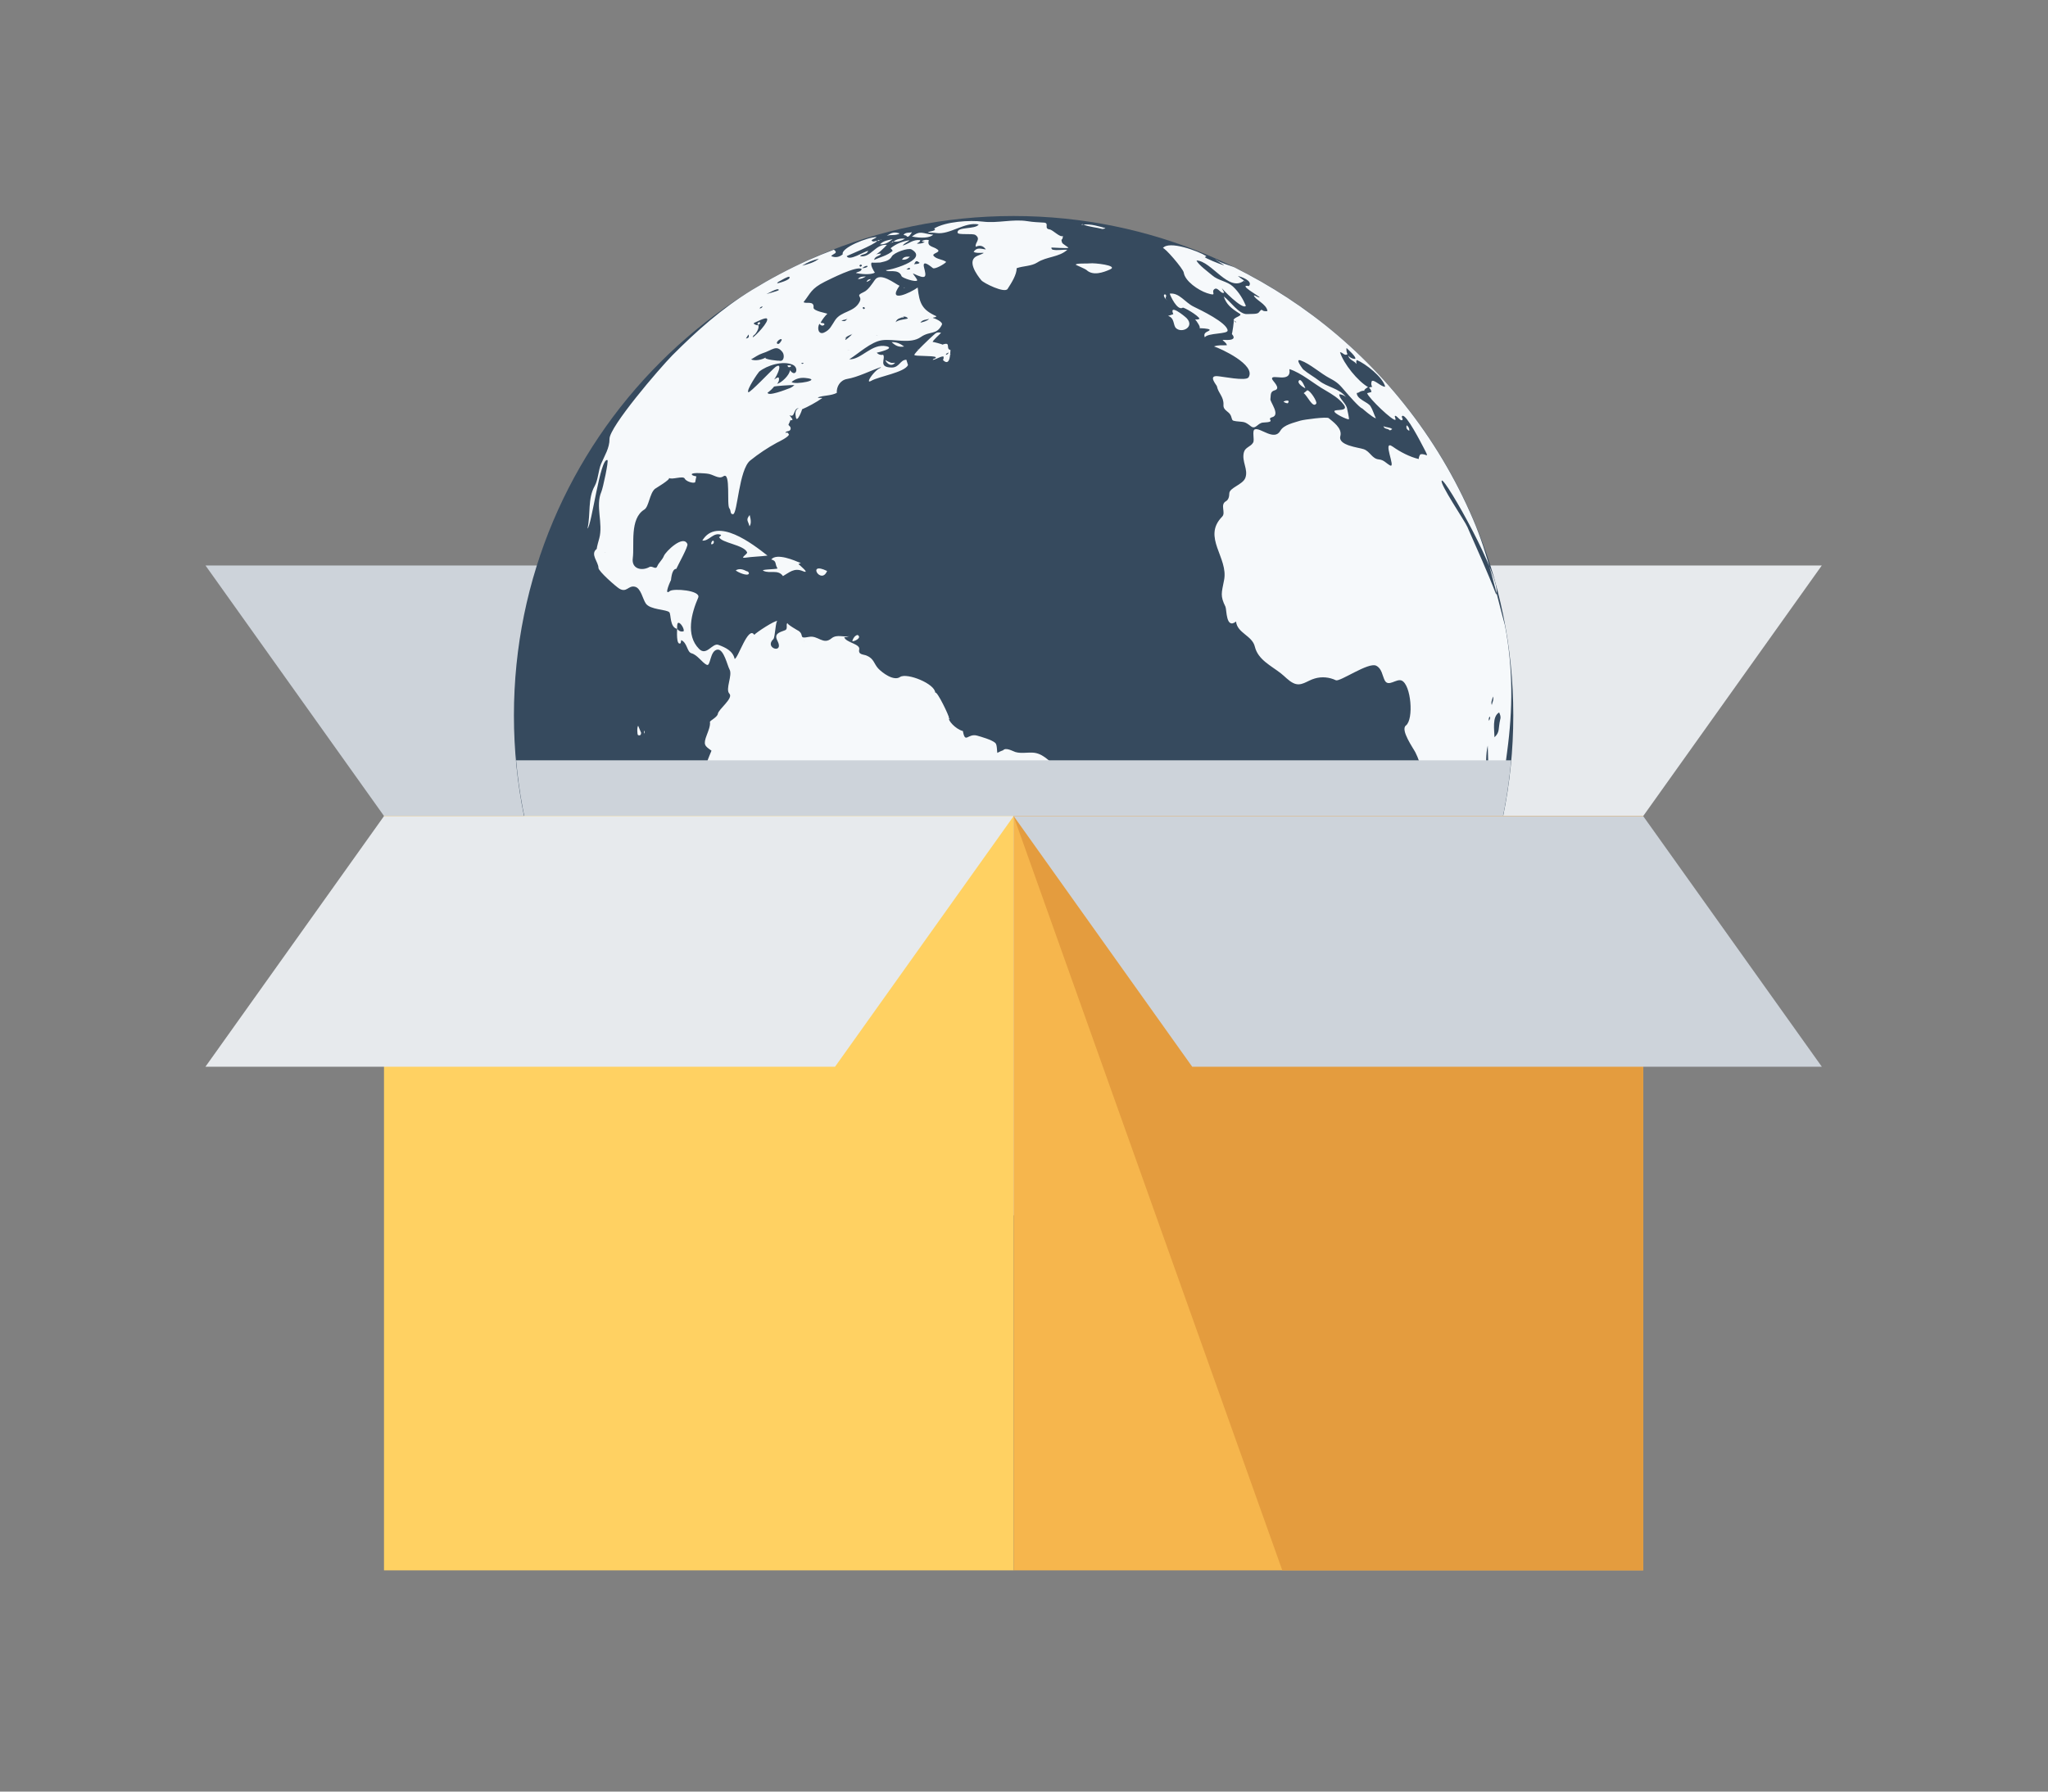 <?xml version="1.0" encoding="utf-8"?>
<!-- Generator: Adobe Illustrator 16.0.0, SVG Export Plug-In . SVG Version: 6.00 Build 0)  -->
<!DOCTYPE svg PUBLIC "-//W3C//DTD SVG 1.1//EN" "http://www.w3.org/Graphics/SVG/1.1/DTD/svg11.dtd">
<svg version="1.1" id="Layer_1" xmlns="http://www.w3.org/2000/svg" xmlns:xlink="http://www.w3.org/1999/xlink" x="0px" y="0px"
	 width="80px" height="70px" viewBox="0 0 80 70" enable-background="new 0 0 80 70" xml:space="preserve">
<rect x="0" y="0" width="80" height="70" fill="#808080" stroke="none"/>
<polygon fill="#E7EAED" points="64.188,31.884 39.593,31.884 46.568,22.094 71.164,22.094 "/>
<polygon fill="#CDD3DA" points="15.002,31.884 39.596,31.884 32.617,22.094 8.027,22.094 "/>
<path fill="#364A5E" d="M59.113,27.956c0,10.776-8.737,19.519-19.521,19.519c-10.78,0-19.517-8.742-19.517-19.519
	c0-10.781,8.737-19.516,19.517-19.516C50.376,8.44,59.113,17.175,59.113,27.956"/>
<path fill="#F6F9FB" d="M35.028,44.271c0.077,0.015,0.287-0.059,0.35-0.072c-0.148-0.118-0.463-0.131-0.647-0.241
	c0.015,0.006-0.583-0.36-0.455-0.058c0.029,0.07,0.144,0.004,0.196,0.043c-0.07,0.106-0.106,0.076-0.027,0.123
	c0-0.002-0.665-0.363,0.007-0.387c-0.469-0.416,0.026-0.287-0.117-0.552c-0.103-0.178,0.391-0.351,0.125-0.508
	c-0.123-0.073-0.268-0.062-0.398-0.149c-0.184-0.131-0.007-0.367,0.165-0.349c0.013,0,0.108-0.419,0.137-0.486
	c-0.049-0.019-0.39-0.446-0.309-0.534c0.103-0.107,0.55,0.275,0.662-0.01c0.043-0.1-0.16-0.378-0.144-0.492
	c0.206-0.021,1.534,0.029,1.312-0.58c-0.08-0.209-0.644-0.529-0.584-0.699c0.197,0.025,0.521,0.31,0.727,0.197
	c0.173-0.09,0.308,0.094,0.487-0.106c0.031-0.032,0.325-0.347,0.245-0.41c-0.091,0-0.139,0.047-0.149,0.155
	c-0.104-0.141,0.078-0.246,0.17-0.348c0.027,0.032,0.045,0.064,0.068,0.094c0.109-0.17,0.727-0.975,0.75-0.987
	c0.315-0.367,0.053-0.856,0.368-1.153c0.282-0.266,0.59-0.443,0.949-0.582c0.11-0.046,0.5-0.252,0.58-0.229
	c0.655,0.199,0.577-0.58,0.992-0.933c0.422-0.354,0.11-2.159,0.458-2.293c0.188-0.073,0.744-0.761,1.027-1.074
	c0.281-0.299,0.318-0.688,0.211-1.069c-0.168-0.585-0.334-0.25-0.754-0.503c-0.343-0.206-0.601-0.607-1.021-0.666
	c-0.246-0.032-0.503,0.042-0.748-0.031c-0.101-0.032-0.381-0.202-0.487-0.058c0.018-0.024-0.229,0.089-0.207,0.096
	c-0.032-0.015-0.005-0.318-0.087-0.391c-0.127-0.123-0.565-0.246-0.719-0.289c-0.362-0.093-0.454,0.338-0.548-0.177
	c-0.299-0.08-0.598-0.431-0.545-0.516c0.026-0.039-0.47-1.078-0.536-0.982c-0.007-0.35-1.092-0.785-1.368-0.618
	c-0.249,0.182-0.703-0.163-0.857-0.327c-0.173-0.188-0.165-0.384-0.453-0.504c-0.121-0.053-0.336-0.028-0.291-0.239
	c0.053-0.223-0.53-0.269-0.585-0.484c0.082,0.015,0.15-0.027,0.226-0.047c-0.224,0.077-0.502-0.086-0.725,0.096
	c-0.325,0.272-0.522-0.127-0.878-0.058c-0.449,0.087-0.146-0.077-0.433-0.252c0.117,0.074-0.529-0.294-0.377-0.282
	c-0.135-0.018,0.021,0.222-0.13,0.276c-0.238,0.087-0.438,0.139-0.287,0.422c0.261,0.52-0.54,0.276-0.164-0.078
	c0.07-0.061,0.085-0.735,0.161-0.709c-0.093-0.033-0.825,0.444-0.907,0.543c-0.237-0.376-0.635,0.932-0.767,0.94
	c-0.069-0.321-0.376-0.452-0.635-0.548c-0.235-0.089-0.463,0.456-0.755,0.157c-0.53-0.534-0.297-1.396-0.033-2.004
	c0.116-0.284-0.972-0.367-1.107-0.256c-0.262,0.218,0.046-0.444,0.043-0.426c0.027-0.268,0.09-0.445,0.208-0.441
	c0.068-0.158,0.476-0.883,0.433-0.969c-0.161-0.381-0.848,0.292-0.916,0.461c-0.066,0.166-0.2,0.258-0.262,0.409
	c-0.063,0.148-0.191-0.034-0.303,0.026c-0.296,0.167-0.713,0.08-0.651-0.352c0.068-0.517-0.132-1.538,0.452-1.893
	c0.176-0.111,0.202-0.623,0.41-0.806c0.025-0.023,0.614-0.363,0.554-0.431c0.086,0.091,0.547-0.095,0.609,0.025
	c0.041,0.101,0.316,0.204,0.412,0.148c-0.007,0.014,0.046-0.229,0.046-0.231c-0.007-0.003-0.19-0.027-0.179-0.085
	c0.016-0.081,0.568-0.027,0.588-0.024c0.258,0.02,0.454,0.237,0.646,0.106c0.3-0.206,0.117,1.136,0.237,1.257
	c0.065,0.074,0.017,0.234,0.143,0.223c0.173-0.02,0.227-1.743,0.669-2.098c0.326-0.263,0.677-0.496,1.038-0.693
	c0.116-0.058,0.414-0.202,0.475-0.312c-0.017-0.057-0.073-0.124-0.129-0.064c-0.021-0.104,0.159-0.04,0.191-0.15
	c0.031-0.112-0.094-0.148-0.08-0.186c-0.005,0.009,0.111-0.226,0.073-0.193c0.002,0.005,0.007,0.015,0.008,0.023
	c0.184,0.031-0.039-0.169-0.045-0.196c0.233,0.121,0.133-0.257,0.365-0.277c-0.167,0.071-0.133,0.253-0.112,0.365
	c0.046,0.245,0.262-0.341,0.239-0.317c0.216-0.09,0.56-0.273,0.794-0.441c-0.055-0.021-0.113,0.022-0.178-0.024
	c0.242-0.087,0.507-0.058,0.742-0.176c-0.016-0.244,0.13-0.496,0.4-0.544c0.417-0.069,0.905-0.321,1.323-0.464
	c-0.063,0.144,0.036,0.034,0.147,0.088c-0.135-0.353-0.874,0.654-0.521,0.446c0.297-0.171,1.298-0.325,1.433-0.613
	c-0.004-0.017-0.064-0.208-0.064-0.208c-0.247,0-0.267,0.304-0.571,0.304c-0.553-0.008-0.223-0.349-0.337-0.499
	c-0.094,0.022-0.182-0.006-0.25-0.08c0.057-0.014,0.738-0.17,0.379-0.253c-0.583-0.123-0.97,0.527-1.453,0.511
	c0.36-0.221,0.848-0.688,1.284-0.746c0.461-0.064,1.106,0.163,1.513-0.125c0.362-0.252,0.612-0.065,0.82-0.475
	c0.063-0.113-0.268-0.252-0.35-0.272c0.035-0.041,0.112,0,0.135-0.067c-0.548-0.246-0.663-0.489-0.728-1.12
	c-0.274,0.203-1.21,0.636-0.71-0.069c-0.179-0.077-0.748-0.551-0.966-0.223c-0.104,0.146-0.259,0.394-0.427,0.467
	c-0.371,0.171-0.041,0.136-0.167,0.384c-0.209,0.412-0.712,0.354-0.953,0.713c-0.151,0.226-0.197,0.382-0.437,0.489
	c-0.204,0.09-0.282-0.151-0.181-0.344c0.07,0.081,0.138,0.092,0.196,0.034c0.017-0.085-0.11-0.046-0.146-0.081
	c0.071-0.127,0.159-0.244,0.263-0.347c-0.031-0.021-0.558-0.105-0.541-0.241c0.037-0.288-0.324-0.129-0.387-0.214
	c0.281-0.354,0.284-0.519,0.828-0.795c0.194-0.094,1.248-0.634,1.441-0.498c-0.028,0.12-0.159,0.094-0.227,0.158
	c0.152,0.038,0.594,0.086,0.742-0.018c-0.03-0.029-0.209-0.322-0.119-0.392c-0.015,0.012,0.302,0.006,0.329,0
	c0.166-0.041,0.353-0.062,0.451-0.236c0.082-0.153,0.638-0.349,0.771-0.275c0.728,0.415-0.99,0.854-1.001,0.804
	c0.034,0.121,0.497-0.081,0.611,0.238c0.026,0.076,0.556,0.246,0.607,0.172c0.028-0.037-0.15-0.229-0.162-0.278
	c0.554,0.268,0.526,0.131,0.431-0.239c-0.082-0.354,0.325,0.023,0.35,0.034c0.089,0.05,0.462-0.168,0.518-0.243
	c-0.134-0.104-0.369-0.1-0.485-0.229c-0.108-0.11,0.291-0.137,0.152-0.251c-0.167-0.138-0.434-0.103-0.344-0.371
	c-0.089-0.024-0.185-0.015-0.269,0.036c0.022,0.048,0.078,0.012,0.102,0.04c-0.093,0.055-0.196,0.064-0.297,0.062
	c0.03-0.049,0.123-0.049,0.125-0.139c-0.288-0.033-0.435,0.139-0.684,0.213c0.07-0.1,0.19-0.132,0.273-0.209
	c-0.269,0.037-0.529,0.137-0.746,0.313c0.035,0.032,0.063,0.061,0.082,0.102c-0.205,0.186-0.483,0.241-0.726,0.354
	c0.039-0.167,0.215-0.125,0.273-0.247c-0.087,0-0.176,0.019-0.255,0.057c0.104-0.011,0.413-0.317,0.483-0.398
	c-0.45-0.047-0.633,0.523-1.051,0.442c0.084-0.101,0.262-0.05,0.321-0.208c-0.156,0.019-0.741,0.417-0.841,0.208
	c-0.004-0.013,1.079-0.442,1.192-0.597c-0.075-0.009-0.155,0.069-0.222-0.019c0.053-0.06,0.141-0.066,0.199-0.131
	c-0.348-0.002-1.406,0.426-1.323,0.673c-0.135,0.112-0.286,0.143-0.451,0.072c0.066-0.102,0.293-0.104,0.106-0.253
	c-0.337,0.127-0.671,0.265-1.002,0.41c-0.753,0.338-1.5,0.736-2.211,1.172c-1.17,0.72-2.129,1.575-3.094,2.542
	c-0.512,0.521-2.464,2.797-2.459,3.271c0.005,0.353-0.197,0.662-0.331,0.978c-0.106,0.257-0.114,0.62-0.246,0.858
	c-0.283,0.504-0.154,1.087-0.283,1.667c0.165-0.119,0.491-2.775,0.778-2.677c0.058,0.021-0.177,1.104-0.236,1.239
	c-0.241,0.555,0.076,1.237-0.082,1.819c-0.018,0.057-0.099,0.355-0.1,0.414c-0.268,0.204,0.07,0.511,0.068,0.741
	c0,0.133,0.687,0.734,0.815,0.811c0.291,0.172,0.349-0.134,0.606-0.076c0.237,0.048,0.305,0.477,0.429,0.657
	c0.173,0.251,0.81,0.225,0.92,0.344c0.072,0.09,0.011,0.581,0.303,0.648c-0.002-0.032-0.005-0.21,0.033-0.232
	c0.092-0.055,0.277,0.269,0.214,0.329c-0.094,0.021-0.175-0.009-0.246-0.097c0,0.042-0.048,0.682,0.138,0.557
	c0.006-0.038,0.014-0.081,0.022-0.119c0.24,0.107,0.222,0.463,0.399,0.514c0.238,0.065,0.418,0.369,0.596,0.451
	c0.158,0.082,0.117-0.563,0.423-0.594c0.247-0.022,0.384,0.624,0.468,0.775c0.128,0.226-0.174,0.771-0.007,0.945
	c0.173,0.178-0.424,0.608-0.449,0.789c-0.022,0.138-0.319,0.268-0.309,0.319c0.021,0.154-0.066,0.354-0.12,0.5
	c-0.155,0.4-0.079,0.433,0.181,0.621c0.01,0.008-0.481,0.978-0.202,1.225c0.448,0.368,1.031,1.267,1.172,1.832
	c0.292,0.781,0.733,1.258,1.475,1.643c0.606,0.315,1.032,0.858,1.032,1.582c0.02,0.428-0.041,0.959,0.138,1.367
	c0.128,0.274-0.109,0.735,0.069,0.988c0.116,0.155-0.035,0.246,0.034,0.395c0.069,0.158,0.237,0.418,0.233,0.604
	c-0.005,0.307-0.002,0.669,0.019,0.973c0.003,0.102-0.09,0.276-0.04,0.342c0.075,0.09,0.479,1.099,0.479,1.396
	c0,0.073,0.318-0.017,0.035-0.308c0.336-0.188,0.269,0.611,0.293,0.617c-0.309-0.104-0.108-0.021-0.087,0.373
	c0.014,0.233-0.06,0.121,0.13,0.166c0.301,0.067,0,0.268,0.114,0.433c0.23,0.323,0.574,0.628,0.812,0.879
	C33.902,44.241,34.564,44.176,35.028,44.271C35.09,44.283,34.94,44.256,35.028,44.271 M36.297,12.459
	c-0.106,0.095-0.223,0.115-0.345,0.149C36.038,12.48,36.167,12.5,36.297,12.459 M35.281,12.372c0.08-0.012,0.141,0.011,0.184,0.067
	c0.003,0.029-0.419,0.049-0.481,0.159C35.039,12.414,35.191,12.444,35.281,12.372C35.325,12.425,35.191,12.444,35.281,12.372
	 M34.258,13.094C34.349,13.118,34.13,13.075,34.258,13.094C34.263,13.097,34.235,13.092,34.258,13.094 M33.695,12.024
	c0.04-0.042,0.069-0.035,0.092,0.022C33.746,12.091,33.718,12.084,33.695,12.024C33.699,12,33.693,12.052,33.695,12.024
	 M33.139,13.693C32.985,13.683,33.307,13.697,33.139,13.693C33.12,13.691,33.166,13.694,33.139,13.693 M33.307,13.045
	c-0.545,0.509-0.121,0.008-0.277,0.164c0.002,0.01,0,0.015-0.012,0.017C32.977,13.18,33.296,13.047,33.307,13.045
	C33.239,13.111,33.21,13.064,33.307,13.045 M33.106,12.447c-0.099,0.112-0.099,0.112-0.236,0.083
	C32.943,12.485,33.039,12.503,33.106,12.447 M35.529,10.529c-0.032,0.001-0.066,0.001-0.124,0.001
	C35.583,10.385,35.548,10.529,35.529,10.529C35.498,10.53,35.555,10.529,35.529,10.529 M35.923,10.267
	c-0.062,0.068-0.146,0.03-0.218,0.063C35.78,10.175,35.797,10.174,35.923,10.267 M33.727,10.446
	c0.044-0.041,0.096-0.061,0.156-0.058C33.937,10.466,33.554,10.509,33.727,10.446C33.746,10.407,33.703,10.455,33.727,10.446
	 M33.624,10.335c0.063,0.027,0.059,0.055-0.014,0.088C33.554,10.39,33.562,10.362,33.624,10.335
	C33.649,10.335,33.598,10.34,33.624,10.335 M30.78,15.191c0.003-0.001-0.854,0.342-0.789,0.13c-0.019,0.066,0.296-0.243,0.23-0.213
	c0.068-0.03,0.644-0.065,0.81-0.063C30.945,15.132,30.864,15.163,30.78,15.191C30.588,15.264,30.864,15.163,30.78,15.191
	 M31.463,14.768c0.708,0.068-0.419,0.283-0.542,0.157C31.084,14.788,31.271,14.747,31.463,14.768
	C31.521,14.775,31.271,14.747,31.463,14.768 M31.346,10.374c0.188-0.12,0.395-0.211,0.643-0.267
	c-0.181,0.149-0.424,0.212-0.647,0.273L31.346,10.374z M31.387,14.193c-0.035,0.032-0.06,0.031-0.091,0
	C31.339,14.176,31.381,14.163,31.387,14.193C31.399,14.224,31.381,14.163,31.387,14.193 M31.176,14.616
	C31.161,14.616,31.111,14.603,31.176,14.616C31.184,14.616,31.156,14.611,31.176,14.616 M30.971,14.254
	c0.256,0.121,0.11,0.519-0.114,0.209c-0.006,0.184-0.328,0.497-0.503,0.535c0.066-0.074,0.093-0.152,0.068-0.24
	c-0.054-0.045-0.157,0.077-0.218,0.077c0.025,0.11,0.46-0.749,0.093-0.5c-0.135,0.101-1.016,1.041-1.067,0.989
	c-0.083-0.085,0.389-0.774,0.425-0.803C29.958,14.275,30.588,14.077,30.971,14.254 M30.479,10.973
	c0.041-0.023,0.319-0.193,0.356-0.154c0.09,0.112-0.454,0.253-0.482,0.254C30.388,11.006,30.435,10.997,30.479,10.973
	C30.582,10.916,30.435,10.997,30.479,10.973 M30.538,13.277c0,0.013-0.111,0.228-0.184,0.142
	C30.3,13.362,30.521,13.18,30.538,13.277C30.529,13.331,30.533,13.25,30.538,13.277 M29.917,11.497c0.036,0,0.492-0.286,0.505-0.167
	C30.43,11.363,29.865,11.506,29.917,11.497 M29.794,11.969c-0.031,0.053-0.058,0.081-0.122,0.081
	C29.696,11.993,29.736,11.988,29.794,11.969 M29.476,13.075c0.063-0.05,0.21-0.288,0.137-0.382c0.042,0.049-0.273-0.035-0.13-0.09
	c0.058-0.02,0.42-0.215,0.475-0.154c0.101,0.105-0.448,0.683-0.555,0.734C29.412,13.123,29.442,13.098,29.476,13.075
	C29.562,13.005,29.442,13.098,29.476,13.075 M29.787,13.803c0.394-0.125,0.539-0.35,0.778-0.047
	c0.088,0.112,0.073,0.402-0.142,0.334c0.061,0.021-0.637-0.047-0.51-0.125c-0.139,0.089-0.414,0.149-0.574,0.078
	C29.486,13.957,29.622,13.858,29.787,13.803C29.884,13.772,29.622,13.858,29.787,13.803 M29.236,13.07
	c0.038,0.093,0.008,0.14-0.098,0.156C29.178,13.163,29.209,13.115,29.236,13.07 M23.634,21.587
	C23.453,21.583,23.772,21.583,23.634,21.587C23.614,21.587,23.65,21.587,23.634,21.587 M25.896,23.211
	C25.845,23.23,26.035,23.181,25.896,23.211C25.889,23.216,25.918,23.207,25.896,23.211 M31.413,25.035
	C31.318,25.022,31.523,25.045,31.413,25.035C31.403,25.035,31.429,25.036,31.413,25.035 M32.317,41.209
	C32.162,41.186,32.396,41.084,32.317,41.209C32.276,41.204,32.321,41.204,32.317,41.209 M32.716,33.119
	C32.664,33.061,32.75,33.155,32.716,33.119C32.71,33.112,32.731,33.127,32.716,33.119 M32.778,38.162
	C32.686,38.195,32.888,38.119,32.778,38.162C32.755,38.169,32.796,38.154,32.778,38.162 M33.311,43.592
	c-0.068-0.041-0.068-0.066-0.001-0.076C33.386,43.543,33.387,43.574,33.311,43.592C33.284,43.59,33.338,43.598,33.311,43.592
	 M34.018,43.9c-0.073-0.015-0.066-0.047,0.021-0.084C34.1,43.841,34.092,43.871,34.018,43.9C33.985,43.9,34.039,43.895,34.018,43.9
	 M32.523,41.895c-0.007,0.004-0.015,0.008-0.023,0.01C32.522,41.883,32.529,41.881,32.523,41.895 M34.275,9.41h-0.004
	c0.001-0.001,0.001-0.002,0.004-0.002V9.41z M27.644,12.553l-0.004,0.001L27.644,12.553z M27.826,12.397L27.826,12.397
	L27.826,12.397z M58.792,24.46h0.002c-0.384-1.405-0.665-2.797-1.249-4.162c-0.689-1.616-1.602-3.143-2.699-4.515
	c-1.035-1.299-2.236-2.463-3.563-3.455c-0.65-0.486-1.323-0.926-2.022-1.326c-0.339-0.192-0.68-0.375-1.027-0.55
	c-0.148-0.071-0.683-0.21-0.762-0.341c0.006,0.061,0.313,0.216,0.348,0.257c-0.205-0.055-0.75-0.287-0.756-0.322
	c0.008-0.025,0.056,0,0.053-0.042c-0.311-0.197-1.465-0.621-1.694-0.308c0.05-0.059,0.793,0.8,0.817,0.953
	c0.046,0.336,0.572,0.691,0.9,0.801c0.471,0.153,0.119-0.052,0.315-0.164c0.129-0.062,0.241,0.213,0.36,0.15
	c0-0.002,0-0.006,0.004-0.006c-0.031-0.065-0.071-0.13-0.104-0.194c-0.037,0,0.841,0.905,0.951,0.709
	c-0.103-0.244-0.261-0.526-0.508-0.754c-0.224-0.206-0.565-0.223-0.806-0.432c-0.119-0.104-0.563-0.43-0.612-0.582
	c0.586,0.02,1.263,1.265,1.856,0.785c-0.082-0.055-0.166-0.118-0.242-0.182c0.111,0.031,0.604,0.188,0.435,0.397
	c-0.465-0.082,0.403,0.395,0.419,0.445c-0.091-0.004-0.15-0.073-0.229-0.08c0.037,0.164,0.496,0.331,0.531,0.611
	c-0.283,0.045-0.16-0.168-0.341,0.058c-0.06,0.072-0.313,0.05-0.446,0.061c-0.318,0.027-0.681-0.523-0.92-0.688
	c0.104,0.305,0.271,0.449,0.61,0.664c0.171,0.094-0.233,0.137-0.228,0.272c0.016,0,0.107,0.051,0.106,0.077
	c0,0.015-0.089-0.063-0.106-0.077c0.035-0.018-0.058,0.54-0.064,0.532c0.271,0.308-0.35,0.217-0.366,0.227
	c0.048,0.069,0.149,0.106,0.17,0.209c-0.182,0.011-0.323-0.017-0.502,0.048c0.253,0.077,1.654,0.72,1.349,1.207
	c-0.102,0.161-1.045-0.039-1.224-0.046c-0.364-0.024-0.022,0.348-0.013,0.395c0.057,0.279,0.271,0.401,0.257,0.726
	c-0.015,0.229,0.214,0.238,0.292,0.431c0.063,0.171,0.021,0.185,0.202,0.21c0.312,0.038,0.317-0.008,0.578,0.197
	c0.187,0.144,0.262-0.137,0.481-0.146c0.557-0.025,0.084-0.137,0.353-0.21c0.325-0.092-0.095-0.608-0.073-0.707
	c0.023-0.137-0.021-0.288,0.159-0.34c0.282-0.073-0.076-0.367-0.093-0.445c-0.056-0.23,0.771,0.198,0.676-0.386
	c0.475,0.147,0.963,0.583,1.41,0.831c0.26,0.154,0.517,0.304,0.707,0.55c0.227,0.292-0.323,0.173-0.359,0.258
	c-0.031,0.092,0.484,0.329,0.566,0.324c0.017-0.053-0.061-0.353-0.067-0.405c-0.022-0.206-0.324-0.412-0.308-0.577
	c0.102,0.009,0.185,0.046,0.26,0.106c-0.278-0.345-0.729-0.379-1.047-0.632c-0.2-0.156-0.438-0.284-0.627-0.446
	c-0.002-0.003-0.336-0.433-0.101-0.35c0.373,0.129,0.775,0.507,1.157,0.706c0.299,0.157,0.379,0.254,0.598,0.513
	c0.09,0.102,0.555,0.641,0.657,0.659c-0.002-0.003,0.378,0.338,0.533,0.389c-0.071-0.154-0.131-0.354-0.21-0.475
	c-0.104-0.17-0.538-0.268-0.538-0.521c0.101,0.008,0.112-0.095,0.323-0.086c-0.113-0.003,0.138-0.164,0.121-0.141
	c-0.404-0.232-0.953-0.907-1.098-1.364c0.112,0.007,0.172,0.156,0.293,0.078c-0.039-0.078-0.05-0.159-0.039-0.244
	c0.03,0.034,0.414,0.366,0.336,0.429c-0.103-0.002-0.199-0.047-0.271-0.131c0.053,0.192,0.245,0.196,0.32,0.329
	c0.008-0.052-0.022-0.098,0.016-0.156c0.341,0.141,1.02,0.669,1.109,1.043c-0.146,0.016-0.43-0.294-0.522-0.22
	c-0.032,0.079-0.028,0.151,0.015,0.227c-0.045,0-0.082,0.009-0.125,0.032c0.056,0.042,0.086,0.099,0.096,0.166
	c-0.053,0.016-0.11,0.035-0.168,0.047c0.049,0.188,1.039,1.131,1.106,1.037c0.019-0.031-0.043-0.127-0.021-0.143
	c0.048-0.059,0.208,0.211,0.284,0.158c0.063-0.04-0.064-0.127,0.008-0.164c0.154-0.076,0.746,1.085,0.818,1.222
	c0.283,0.538,0.096,0.211-0.119,0.284c-0.039,0.057-0.058,0.114-0.062,0.18c-0.349-0.082-0.726-0.279-1.011-0.482
	c-0.445-0.321,0.148,0.88-0.113,0.729c-0.152-0.086-0.238-0.215-0.432-0.232c-0.271-0.024-0.344-0.317-0.594-0.4
	c-0.207-0.071-1.016-0.144-0.91-0.513c0.084-0.317-0.318-0.579-0.455-0.699c-0.071-0.063-0.965,0.054-1.107,0.097
	c-0.249,0.081-0.643,0.158-0.779,0.39c-0.238,0.43-0.785-0.136-1.002-0.048c-0.117,0.046-0.002,0.399-0.063,0.512
	c-0.091,0.167-0.308,0.181-0.361,0.378c-0.099,0.367,0.181,0.669,0.054,1.007c-0.102,0.265-0.621,0.379-0.625,0.604
	c-0.004,0.117-0.025,0.248-0.137,0.309c-0.234,0.136,0.01,0.444-0.142,0.599c-0.794,0.805,0.255,1.6,0.073,2.486
	c-0.097,0.503-0.156,0.605,0.056,1.035c0.051,0.112,0.014,0.891,0.413,0.577c0.047,0.455,0.631,0.547,0.734,0.98
	c0.125,0.514,0.629,0.74,1.019,1.046c0.159,0.123,0.29,0.282,0.476,0.375c0.315,0.161,0.536-0.09,0.848-0.176
	c0.271-0.08,0.563-0.053,0.822,0.069c0.156,0.074,1.271-0.719,1.575-0.568c0.222,0.109,0.237,0.38,0.334,0.574
	c0.144,0.274,0.456-0.084,0.663,0.007c0.365,0.165,0.479,1.508,0.165,1.755c-0.229,0.169,0.297,0.903,0.371,1.053
	c0.211,0.414,0.401,1.14,0.335,1.601c-0.053,0.371,0.05,0.96-0.166,1.291c-0.209,0.327-0.334,0.678-0.507,1.05
	c-0.44,0.954-0.015,2.04-0.396,3.035c-0.229,0.505-0.188,1.05-0.313,1.583c-0.083,0.341-0.497,0.835-0.34,1.192
	c0.25-0.221,0.621-0.192,0.91-0.332c0.569-0.287,0.851-0.956,1.267-1.398c0.226-0.234,0.364-0.533,0.494-0.82
	c0.13-0.276,0.386-0.455,0.506-0.723c0.29-0.682,0.563-1.361,0.854-2.042c0.619-1.473,0.719-2.885,0.938-4.46
	C59.098,27.709,59.105,26.123,58.792,24.46 M57.316,20.582c-0.077-0.198-1.115-1.722-0.994-1.806
	c0.139-0.089,2.363,3.849,2.123,4.457C58.102,22.335,57.701,21.462,57.316,20.582C57.316,20.574,57.398,20.764,57.316,20.582
	 M58.273,27.545c-0.043-0.11,0.014-0.203,0.047-0.332C58.361,27.348,58.291,27.44,58.273,27.545 M58.156,28.163
	c-0.002-0.067-0.008-0.119,0.039-0.17C58.225,28.059,58.197,28.105,58.156,28.163 M57.785,33.214
	c-0.041,0.015-0.075,0.027-0.12,0.041c-0.069,0,0.134-0.097,0.144-0.1C57.797,33.184,57.797,33.197,57.785,33.214
	C57.759,33.255,57.797,33.197,57.785,33.214 M57.846,31.162c-0.004-0.184,0.006-0.197,0.19-0.314
	C57.997,30.98,57.861,31.041,57.846,31.162 M58.052,30.207c-0.002-0.343-0.016-0.745,0.063-1.076c0.016,0.58,0.043,1.167,0.028,1.75
	C58.046,30.76,58.052,30.352,58.052,30.207C58.052,30.083,58.052,30.325,58.052,30.207 M58.355,31.296
	c-0.004,0.315-0.045,1.165-0.256,1.409c0.024-0.525,0.221-1.007,0.228-1.531C58.375,31.224,58.357,31.263,58.355,31.296
	C58.355,31.335,58.357,31.263,58.355,31.296 M58.602,28.11c-0.086,0.373-0.004,0.489-0.224,0.696
	c-0.002-0.275-0.103-0.81,0.183-0.971C58.596,27.925,58.635,27.997,58.602,28.11C58.566,28.264,58.635,27.997,58.602,28.11
	 M46.354,46.236c0.025,0.057-2.453,0.755-2.707,0.81c-1.035,0.218-2.08,0.354-3.137,0.407c-2.01,0.096-4.106-0.087-6.033-0.672
	c0.249,0.025,0.551,0.152,0.8,0.117c-0.241-0.152-0.538-0.101-0.75-0.287c0.803,0.132,1.569,0.068,2.308,0.166
	c-0.075-0.104-0.75-0.27-0.745-0.338c0.096-0.006,0.614-0.021,0.632-0.037c0.242-0.187-0.388-0.166-0.33-0.299
	c0.017-0.039,0.189,0.019,0.252-0.059c0.097-0.13,0-0.193,0.038-0.259c0.024-0.058,1-0.228,1.102-0.181
	c-0.114,0.067-0.246-0.014-0.203,0.177c-0.092-0.017-0.396-0.007-0.411,0.129c0.005-0.035,0.329,0.413,0.337,0.437
	c0.112,0.176,0.502,0.279,0.54,0.492c0.061,0.352,1.911,0.319,2.183,0.285c0.692-0.075,1.34-0.324,2.02-0.441
	c0.406-0.07,0.807-0.188,1.221-0.226c0.191-0.022,0.819-0.237,0.969-0.188C44.532,46.602,46.011,46.172,46.354,46.236
	C46.357,46.244,46.298,46.229,46.354,46.236 M57.596,35.462c0.076-0.196,0.141-0.406,0.239-0.6
	C57.773,35.073,57.684,35.267,57.596,35.462 M57.915,34.654c0.008-0.022,0.019-0.05,0.032-0.071
	C57.95,34.609,57.926,34.633,57.915,34.654 M36.57,9.104c-0.105-0.018-0.218-0.007-0.325-0.022C36.3,9.03,36.63,9.02,36.488,8.93
	c0.449-0.277,1.389-0.334,1.905-0.271c0.585,0.071,1.16-0.108,1.736-0.018c0.232,0.039,0.434,0.043,0.664,0.058
	c0.203,0.024-0.025,0.232,0.203,0.264c0.136,0.017,0.4,0.323,0.523,0.257c-0.006,0.214-0.098,0.063-0.029,0.265
	c0.013,0.043,0.255,0.18,0.242,0.196c-0.023,0.032-0.67-0.015-0.645-0.007c-0.05-0.008,0.012,0.102,0.055,0.083
	c0.127,0.036,0.412-0.01,0.551,0.001c-0.322,0.297-0.813,0.262-1.178,0.5c-0.226,0.146-0.558,0.131-0.801,0.221
	c0,0.25-0.19,0.555-0.355,0.81c-0.118,0.179-0.94-0.23-1.026-0.338c-0.178-0.215-0.591-0.783-0.147-0.959
	c0.542-0.215,0.003-0.038-0.154-0.155c0.131-0.182,0.271-0.121,0.478-0.09c-0.102-0.145-0.232-0.182-0.393-0.105
	c-0.054-0.156,0.224-0.296-0.016-0.462c-0.109-0.071-0.676,0.012-0.696-0.088c-0.033-0.249,0.699-0.117,0.826-0.322
	C37.686,8.653,37.101,9.187,36.57,9.104C36.465,9.086,36.668,9.119,36.57,9.104 M46.846,12.824c0.086-0.009-0.107-0.289-0.162-0.344
	c0.061,0.005,0.116,0.011,0.172-0.026c-0.045-0.126-0.612-0.457-0.654-0.432c-0.215,0.134-0.485-0.465-0.51-0.549
	c0.367-0.05,0.597,0.343,0.93,0.506c0.279,0.135,1.299,0.624,1.332,0.929c0.021,0.155-0.775,0.09-0.891,0.272
	c-0.09-0.227,0.194-0.223,0.188-0.295C47.24,12.833,46.886,12.821,46.846,12.824C46.82,12.827,46.969,12.808,46.846,12.824
	 M36.446,13.111c-0.054,0.041-0.746,0.695-0.729,0.757c0.015,0.06,0.72,0.016,0.84,0.086c-0.006,0.078-0.104,0.038-0.12,0.107
	c0.088,0,0.375-0.177,0.422-0.124c0.005,0.045-0.001,0.088-0.025,0.13c0.309,0.306,0.281-0.36,0.295-0.395
	c-0.213-0.031,0.051-0.34-0.317-0.206c0.022-0.011-0.402-0.127-0.375-0.101c-0.039-0.036,0.299-0.324,0.323-0.362
	C36.565,12.955,36.535,13.042,36.446,13.111C36.327,13.197,36.469,13.093,36.446,13.111 M37.127,13.836
	C37.153,13.862,37.078,13.862,37.127,13.836C37.129,13.841,37.121,13.84,37.127,13.836 M36.97,13.818
	c0.021-0.021,0.138-0.072,0.063-0.005C37.009,13.86,36.907,13.891,36.97,13.818C36.979,13.809,36.956,13.836,36.97,13.818
	 M36.479,13.021l0.01-0.001c0,0,0,0.003,0.001,0.008C36.489,13.023,36.489,13.023,36.479,13.021 M35.858,13.649
	c0.022,0,0.035,0,0.047,0.012C35.89,13.662,35.814,13.658,35.858,13.649C35.881,13.649,35.847,13.651,35.858,13.649 M29.089,21.793
	c-0.194,0.018,0.121-0.152,0.095-0.213c-0.128-0.297-1.012-0.365-1.096-0.599c0.04-0.015,0.065-0.043,0.081-0.082
	c-0.306-0.123-0.463,0.249-0.736,0.224c0.57-0.963,1.98,0.14,2.547,0.585C29.682,21.746,29.386,21.749,29.089,21.793
	C29.061,21.793,29.25,21.766,29.089,21.793 M29.826,22.304c-0.147-0.061,0.464-0.056,0.547-0.092
	c-0.121-0.185-0.014-0.287-0.246-0.354c0.216-0.264,0.924,0.043,1.149,0.142c-0.016,0.033-0.063,0.002-0.083,0.042
	c0.016,0.017,0.487,0.402,0.171,0.274c-0.346-0.148-0.535,0.057-0.779,0.193C30.394,22.234,30.079,22.425,29.826,22.304
	C29.796,22.292,29.88,22.33,29.826,22.304 M46.352,12.43c0.33,0.344-0.187,0.608-0.416,0.389c-0.117-0.118-0.047-0.395-0.308-0.477
	c0.067-0.02,0.138-0.042,0.204-0.068C45.65,11.849,46.262,12.341,46.352,12.43C46.424,12.509,46.323,12.403,46.352,12.43
	 M42.025,10.344c-0.02-0.069,0.479-0.038,0.558-0.054c0.138-0.023,1.13,0.078,0.778,0.238c-0.27,0.12-0.668,0.259-0.92,0.021
	C42.378,10.497,42.032,10.357,42.025,10.344C42.014,10.298,42.05,10.413,42.025,10.344 M51.063,15.249
	c0.117,0,0.399,0.445,0.354,0.518c-0.135,0.208-0.355-0.323-0.492-0.405C50.971,15.328,51.016,15.292,51.063,15.249 M35.621,9.241
	c0.336-0.256,0.413-0.112,0.833-0.069C36.323,9.293,35.999,9.319,35.621,9.241C35.714,9.169,35.999,9.319,35.621,9.241
	 M43.068,8.948c-0.252-0.068-0.51-0.078-0.752-0.174c0.289-0.032,0.64,0.076,0.845,0.135C43.227,8.931,43.053,8.942,43.068,8.948
	C42.816,8.879,43.093,8.953,43.068,8.948 M42.316,8.774c-0.022,0.004-0.053,0.006-0.08,0.008
	C42.264,8.757,42.294,8.753,42.316,8.774C42.294,8.778,42.307,8.768,42.316,8.774 M29.166,22.318
	c0.053,0.006,0.081,0.034,0.09,0.085c-0.031,0.14-0.47-0.058-0.516-0.119C28.891,22.197,29.033,22.249,29.166,22.318 M32.308,22.309
	C32.075,22.876,31.491,21.913,32.308,22.309C32.271,22.39,32.17,22.243,32.308,22.309 M33.212,25.07L33.212,25.07
	c0.009-0.016,0.025-0.024,0.042-0.025C33.243,25.054,33.233,25.059,33.212,25.07 M33.296,25.054
	c-0.012-0.005,0.063-0.233,0.207-0.244C33.68,24.919,33.38,25.064,33.296,25.054C33.28,25.048,33.487,25.077,33.296,25.054
	 M35.144,9.119c-0.16,0.104-0.348,0.034-0.505,0.096C34.86,9.058,34.966,9.07,35.144,9.119C34.984,9.222,35.113,9.109,35.144,9.119
	 M29.278,20.562c-0.062-0.232-0.153-0.237,0.006-0.44C29.343,20.34,29.343,20.47,29.278,20.562
	C29.25,20.467,29.343,20.47,29.278,20.562 M25.044,28.633c-0.003,0.086-0.045,0.119-0.123,0.087
	c-0.029-0.023-0.045-0.305,0.007-0.364C24.967,28.445,25.007,28.538,25.044,28.633C25.058,28.67,25.007,28.538,25.044,28.633
	 M34.829,13.367c0.183-0.004,0.326,0.05,0.489,0.171C35.101,13.577,34.966,13.497,34.829,13.367 M50.991,15.17h0.002
	c-0.054-0.014-0.369-0.208-0.241-0.312C50.843,14.792,50.98,15.137,50.991,15.17 M54.268,16.8c-0.06-0.063-0.19-0.024-0.227-0.149
	c0.111,0.058,0.234,0.029,0.343,0.114C54.341,16.795,54.302,16.833,54.268,16.8C54.208,16.736,54.302,16.833,54.268,16.8
	 M35.415,9.226C35.386,9.18,35.33,9.21,35.296,9.169c0.091-0.102,0.217-0.065,0.327-0.096C35.614,9.086,35.484,9.325,35.415,9.226
	C35.386,9.18,35.437,9.253,35.415,9.226 M34.868,9.345c-0.142,0.112-0.288,0.218-0.494,0.201
	C34.511,9.403,34.694,9.383,34.868,9.345 M34.819,14.179c0.038,0.006,0.083-0.003,0.147-0.007c-0.194,0.231-0.417-0.095-0.372-0.109
	C34.558,14.072,34.805,14.176,34.819,14.179C34.857,14.185,34.743,14.168,34.819,14.179 M34.902,9.44
	c0.132-0.107,0.29-0.128,0.454-0.115C35.217,9.408,35.067,9.457,34.902,9.44 M50.175,15.717c-0.155-0.021,0.285-0.16,0.128,0.041
	C50.258,15.755,50.211,15.743,50.175,15.717C50.146,15.715,50.219,15.721,50.175,15.717 M55.052,16.833
	c-0.1-0.047-0.134-0.11-0.104-0.217C55.021,16.674,55.059,16.735,55.052,16.833 M35.234,10.147c0.057-0.099,0.114-0.125,0.307-0.12
	C35.449,10.134,35.345,10.153,35.234,10.147 M33.823,10.803c-0.105,0.061-0.195,0.105-0.313,0.099
	C33.598,10.803,33.693,10.804,33.823,10.803 M45.541,11.607c-0.021,0.044-0.004,0.072,0.029,0.102
	c-0.037-0.014-0.172-0.184-0.063-0.211C45.555,11.52,45.566,11.557,45.541,11.607C45.52,11.651,45.559,11.585,45.541,11.607
	 M27.886,21.167c-0.004,0.069-0.035,0.101-0.101,0.099C27.755,21.209,27.859,21.047,27.886,21.167
	C27.897,21.205,27.881,21.144,27.886,21.167 M34.46,41.438c0.051,0.02,0.079,0.059,0.085,0.112
	C34.545,41.725,34.236,41.456,34.46,41.438C34.491,41.434,34.409,41.439,34.46,41.438 M34.018,10.905
	c-0.038,0.055-0.089,0.081-0.17,0.11C33.886,10.925,33.946,10.908,34.018,10.905 M25.186,28.603
	C25.172,28.797,25.13,28.415,25.186,28.603C25.184,28.626,25.18,28.582,25.186,28.603 M35.321,11.229
	c0.005-0.004,0.016,0.003,0.023,0.004C35.322,11.25,35.277,11.25,35.321,11.229 M34.448,9.368c-0.023,0.003-0.045,0.006-0.069,0.009
	C34.402,9.362,34.422,9.36,34.448,9.368 M34.368,9.38c-0.011,0,0.006-0.004,0.011-0.004C34.374,9.377,34.368,9.377,34.368,9.38
	 M34.275,9.407V9.41C34.272,9.407,34.275,9.407,34.275,9.407 M34.275,9.407c0.021-0.031,0.059-0.024,0.088-0.027
	C34.344,9.417,34.311,9.42,34.275,9.407 M34.899,9.44h0.002C34.901,9.441,34.899,9.442,34.899,9.44 M34.899,9.441
	c-0.008,0.038-0.038,0.029-0.062,0.029C34.847,9.441,34.867,9.438,34.899,9.441 M27.715,29.437
	C27.675,29.405,27.745,29.462,27.715,29.437C27.698,29.423,27.74,29.455,27.715,29.437 M48.591,10.973
	C48.711,11.006,48.6,11,48.591,10.973C48.591,10.973,48.596,10.993,48.591,10.973 M45.575,11.713
	c-0.003-0.001-0.003-0.005-0.003-0.005c0.009,0.004,0.013,0.012,0.009,0.027C45.581,11.728,45.576,11.721,45.575,11.713
	C45.572,11.712,45.576,11.721,45.575,11.713 M34.834,9.47h0.003c0,0.005,0,0.005-0.003,0.003V9.47z M34.795,9.482
	c0.01-0.003,0.023-0.003,0.039-0.009C34.815,9.498,34.801,9.499,34.795,9.482C34.805,9.479,34.796,9.483,34.795,9.482
	 M52.577,15.513L52.577,15.513l0.002,0.001L52.577,15.513z M37.085,28.099C37.025,28.048,37.128,28.059,37.085,28.099
	C37.078,28.095,37.101,28.085,37.085,28.099 M46.364,46.232c-0.003,0.004-0.007,0.004-0.013,0.004
	c0.002-0.01,0.006-0.014,0.014-0.01L46.364,46.232z M46.354,46.236C46.354,46.236,46.352,46.236,46.354,46.236 M30.76,14.278
	c0.011-0.002,0.192-0.021,0.128,0.049C30.817,14.364,30.775,14.349,30.76,14.278C30.78,14.276,30.764,14.319,30.76,14.278
	 M29.618,12.693c-0.05-0.035-0.034-0.071,0.037-0.109C29.716,12.606,29.706,12.644,29.618,12.693
	C29.598,12.69,29.662,12.681,29.618,12.693"/>
<g>
	<g>
		<g>
			<defs>
				<rect id="SVGID_1_" x="20.161" y="29.707" width="38.868" height="17.768"/>
			</defs>
			<clipPath id="SVGID_2_">
				<use xlink:href="#SVGID_1_"  overflow="visible"/>
			</clipPath>
			<path clip-path="url(#SVGID_2_)" fill="#CDD3DA" d="M20.161,29.707c0.883,9.956,9.245,17.768,19.432,17.768
				c10.188,0,18.554-7.812,19.437-17.768H20.161z"/>
		</g>
	</g>
</g>
<rect x="15" y="31.884" fill="#FFD162" width="24.595" height="29.472"/>
<polygon fill="#E7EAED" points="32.619,41.678 8.025,41.678 15.001,31.885 39.596,31.885 "/>
<rect x="39.596" y="31.884" fill="#F6B64D" width="24.591" height="29.472"/>
<g>
	<g>
		<g>
			<defs>
				<rect id="SVGID_3_" x="39.596" y="31.884" width="24.591" height="29.472"/>
			</defs>
			<clipPath id="SVGID_4_">
				<use xlink:href="#SVGID_3_"  overflow="visible"/>
			</clipPath>
			<polygon clip-path="url(#SVGID_4_)" fill="#E49C3E" points="64.188,31.884 39.596,31.884 39.596,31.893 50.089,61.355 
				64.188,61.355 			"/>
		</g>
	</g>
</g>
<polygon fill="#CDD3DA" points="46.57,41.678 71.165,41.678 64.186,31.885 39.596,31.885 "/>
</svg>
